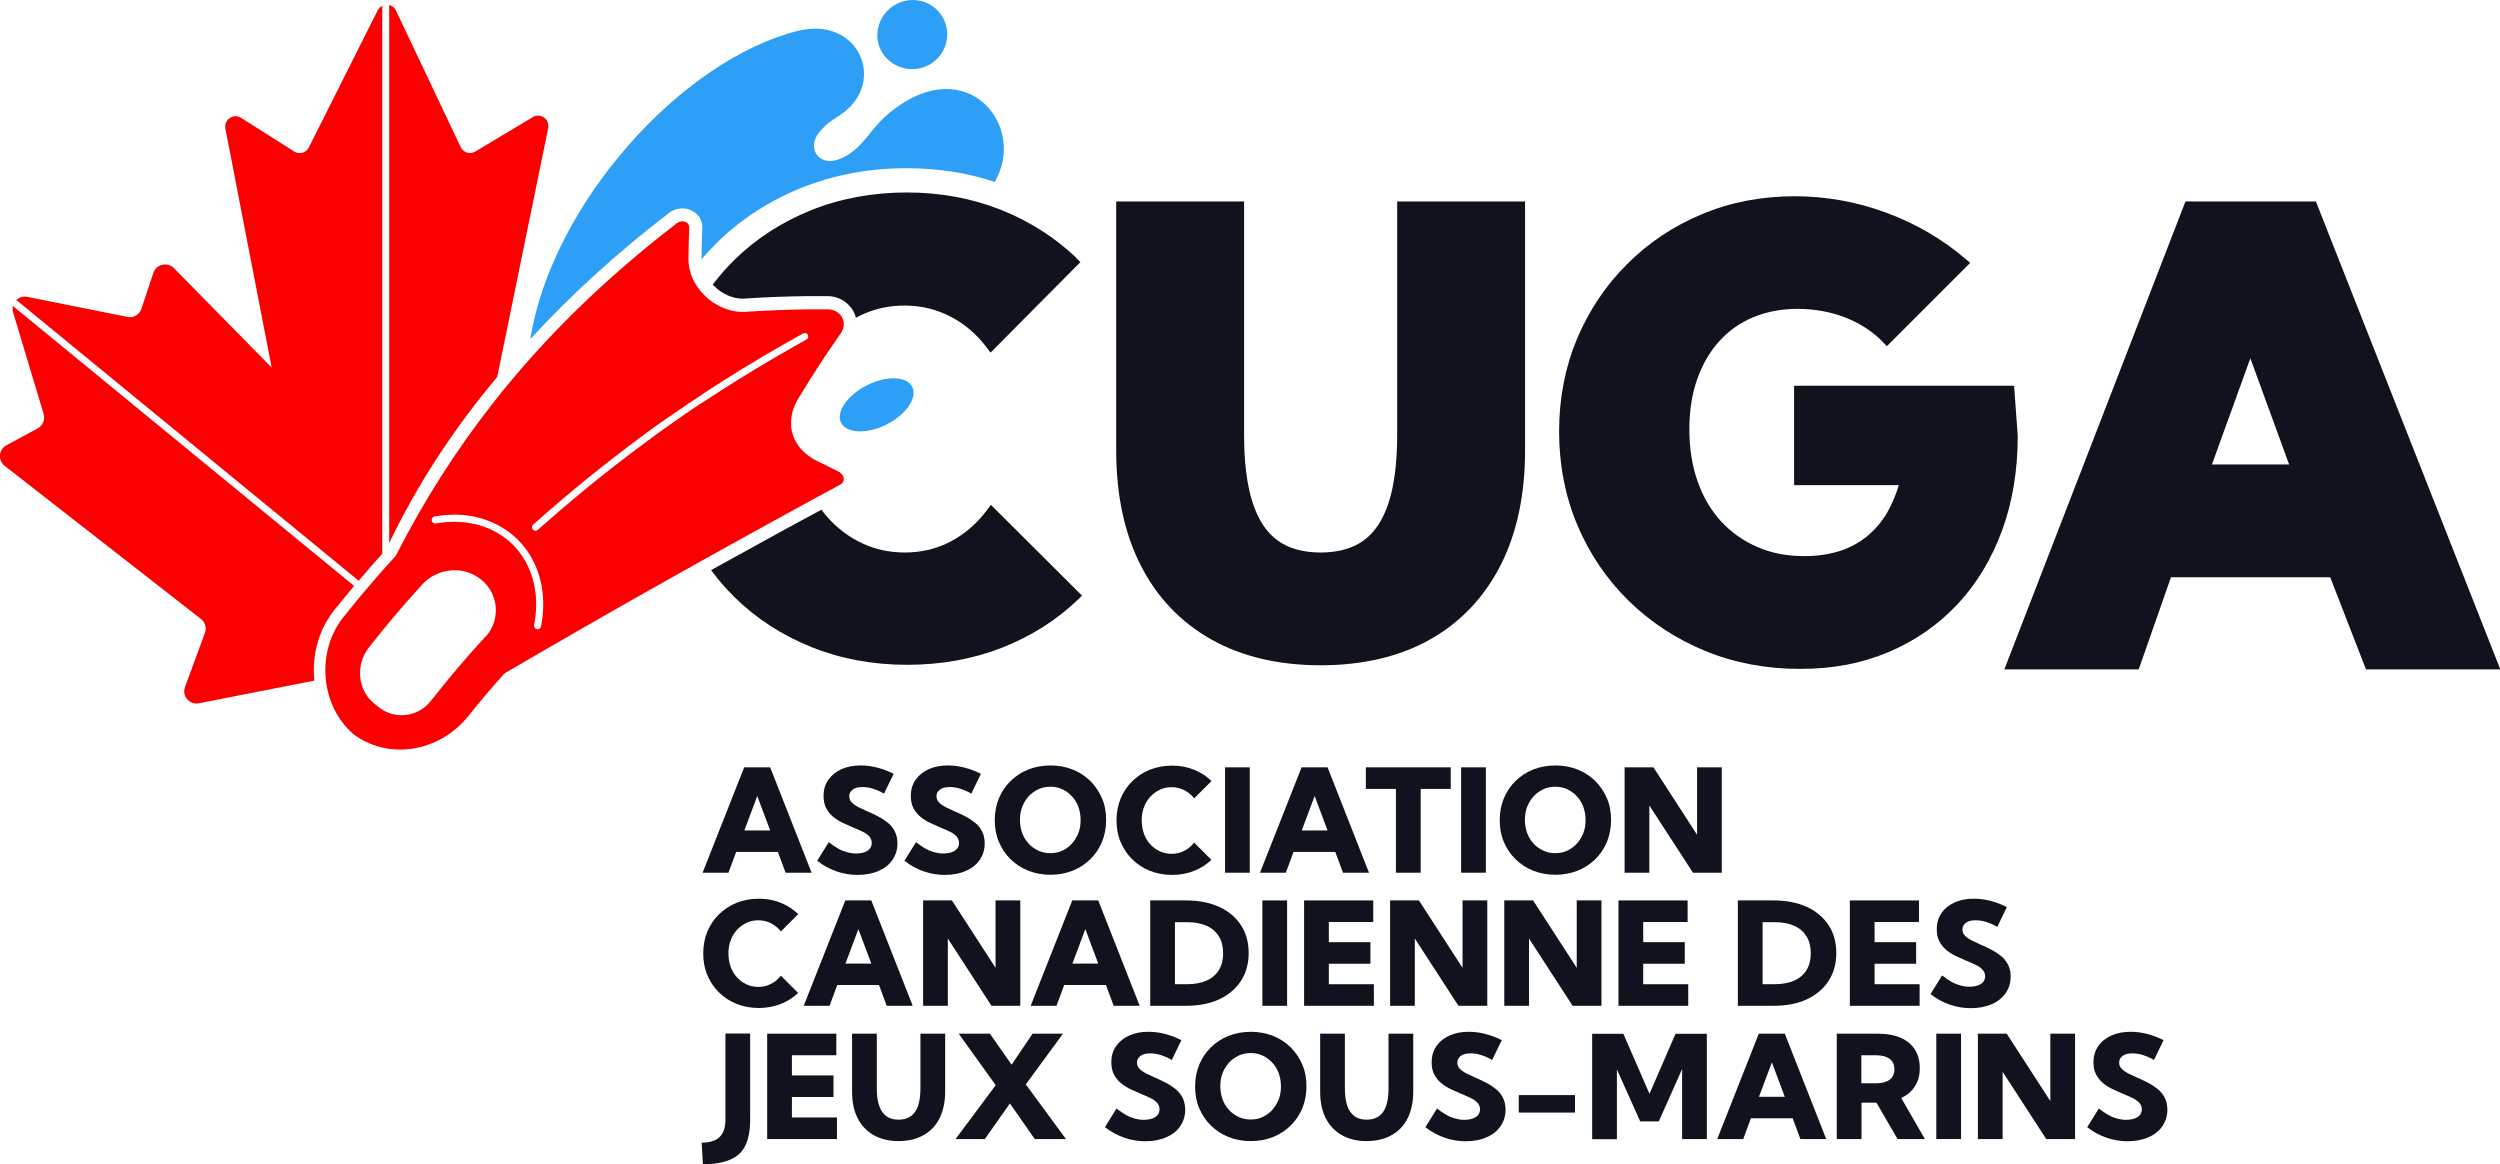 <?xml version="1.0" encoding="UTF-8"?>
<svg id="Labels" xmlns="http://www.w3.org/2000/svg" viewBox="0 0 158.73 73.92">
  <defs>
    <style>
      .cls-1 {
        fill: #2d9ff7;
        fill-rule: evenodd;
      }

      .cls-1, .cls-2, .cls-3 {
        stroke-width: 0px;
      }

      .cls-2 {
        fill: #fb0000;
      }

      .cls-3 {
        fill: #10121d;
      }
    </style>
  </defs>
  <g>
    <g>
      <path class="cls-3" d="m88.71,27.59c0,1.75-.18,3.2-.54,4.32-.35,1.08-.88,1.89-1.58,2.4-.7.51-1.62.77-2.74.77s-2.04-.26-2.74-.77c-.7-.51-1.23-1.32-1.58-2.4-.36-1.11-.54-2.57-.54-4.32v-14.8h-8.12v15.82c0,2.8.52,5.25,1.55,7.27,1.03,2.04,2.55,3.63,4.49,4.72,1.93,1.09,4.27,1.64,6.94,1.64s5.02-.55,6.95-1.64c1.94-1.09,3.44-2.68,4.48-4.72,1.03-2.03,1.55-4.47,1.55-7.27v-15.82h-8.12v14.8Z"/>
      <path class="cls-3" d="m127.86,24.49h-13.95v6.31h6.65c-.19.63-.43,1.2-.72,1.71-.35.61-.79,1.12-1.3,1.54-.5.41-1.09.73-1.75.94-.67.21-1.42.32-2.23.32-1.09,0-2.1-.19-2.98-.58-.88-.38-1.66-.93-2.3-1.62-.64-.7-1.15-1.55-1.49-2.53-.35-.99-.53-2.1-.53-3.31s.17-2.26.5-3.2c.33-.93.8-1.74,1.4-2.41.6-.66,1.32-1.17,2.16-1.52.84-.35,1.79-.53,2.83-.53s2.1.19,3.04.56c.93.37,1.73.89,2.37,1.56l.24.25,5.29-5.29-.27-.23c-1.49-1.28-3.2-2.27-5.07-2.96-1.87-.69-3.82-1.04-5.8-1.04-2.1,0-4.09.38-5.89,1.14-1.81.75-3.41,1.82-4.76,3.18-1.36,1.35-2.42,2.95-3.18,4.75-.75,1.8-1.13,3.78-1.13,5.87s.39,4.12,1.16,5.94c.77,1.83,1.87,3.44,3.25,4.8,1.39,1.36,3.02,2.43,4.87,3.19,1.85.76,3.87,1.14,6.01,1.14s3.95-.36,5.63-1.07c1.69-.71,3.16-1.74,4.38-3.04s2.17-2.89,2.83-4.69c.66-1.8.99-3.82.99-5.99l-.23-3.18Z"/>
      <path class="cls-3" d="m147.02,12.79h-8.26l-11.5,29.71h8.53l2.05-5.85h10.11l2.27,5.85h8.53l-11.71-29.71Zm-6.58,16.7l2.44-6.74,2.46,6.74h-4.9Z"/>
      <g>
        <path class="cls-3" d="m68.37,16.4c-1.36-1.3-2.97-2.34-4.8-3.07-1.83-.73-3.85-1.11-6-1.11s-4.22.38-6.08,1.13c-1.86.75-3.5,1.81-4.87,3.16-.5.49-.95,1.01-1.37,1.56.03.03.06.06.09.09.06.06.13.12.2.18.06.05.13.11.21.16.28.19.57.32.85.39h0s0,0,0,0c.08.02.16.04.25.05.08.01.16.02.24.02.04,0,.07,0,.11,0,1.73-.11,2.74-.14,4.13-.16.15,0,.29,0,.44,0,.02,0,.04,0,.06,0,.22,0,.45,0,.69,0,.58,0,1.12.25,1.47.68.14.16.24.35.31.55.02.05.03.1.04.15.12-.07.25-.13.37-.19.83-.39,1.74-.59,2.72-.59,1.05,0,2.04.24,2.94.71.9.47,1.67,1.14,2.29,1.97l.23.31,5.71-5.75-.25-.23Z"/>
        <path class="cls-3" d="m62.89,32.08l-.23.31c-.62.84-1.39,1.5-2.28,1.98-.89.47-1.87.71-2.93.71-.97,0-1.89-.2-2.72-.59-.83-.39-1.57-.95-2.2-1.66-.13-.15-.26-.31-.38-.47l-.07.04-.29.16h0s0,0,0,0c-.09.05-.19.1-.28.15-.18.1-.36.2-.54.29-.18.1-.36.19-.54.29l-.14.08-.15.08c-1.23.67-2.22,1.22-3.14,1.73h0s0,0,0,0c-.1.05-.18.1-.26.14h-.01s-.01.01-.01.01c-.39.21-.74.41-1.07.59h-.01s-.01.01-.01.01c-.09.05-.18.1-.27.15h0s0,0,0,0c-.07.04-.14.08-.21.12.45.61.95,1.19,1.49,1.72,1.37,1.35,3.01,2.41,4.87,3.16,1.86.75,3.9,1.13,6.08,1.13s4.2-.37,6.04-1.09c1.85-.73,3.47-1.76,4.82-3.06l.25-.24-5.78-5.76Z"/>
      </g>
    </g>
    <g>
      <path class="cls-2" d="m34.82,8.05s0,.05-.01.07l-3.24,15.81c-2.69,3.21-5.02,6.71-6.86,10.55V.32c.18.04.34.16.43.35l4.11,8.67c.06.12.14.21.25.28.13.08.28.11.43.09.08-.01.17-.04.25-.09l3.66-2.19s.06-.03.08-.04c.08-.04.17-.05.25-.05.11,0,.21.03.3.08.04.02.07.04.1.07.02.01.03.03.05.04.02.01.03.03.04.04.04.04.08.1.1.16h0c.04.1.06.21.05.33Z"/>
      <path class="cls-2" d="m19.97,43.21l-7.33,1.44c-.05.01-.1.02-.16.02-.53,0-.93-.53-.73-1.06l1.26-3.42c.12-.32.02-.68-.25-.89L.3,29.58c-.45-.35-.39-1.04.11-1.31l1.98-1.07c.33-.18.49-.56.38-.92l-1.94-6.45c-.04-.14-.04-.27-.01-.4l21.66,17.77c-.32.39-.67.81-1.08,1.32-1.14,1.3-1.61,3.03-1.44,4.68Z"/>
      <path class="cls-2" d="m22.77,36.87L1.04,19.05c.14-.14.33-.22.54-.22.05,0,.1,0,.16.02l6.35,1.27c.05.01.1.02.16.02.08,0,.16-.01.24-.04.04-.01.08-.03.11-.05.04-.02.07-.04.1-.06.03-.02.06-.05.09-.08.08-.08.15-.19.19-.31l.76-2.28s.03-.08.05-.12c.02-.04.04-.07.07-.1.01-.02.03-.03.04-.05.02-.02.03-.03.04-.04.03-.03.06-.05.09-.08.03-.02.07-.04.1-.06.11-.05.23-.08.35-.08.2,0,.4.07.56.23l6.21,6.32-2.94-15.18c-.08-.43.26-.78.64-.78.12,0,.24.03.35.1l3.38,2.14c.11.07.23.1.35.1.24,0,.47-.13.58-.36L23.98.66c.07-.14.17-.23.29-.29v34.79c-.59.65-1.04,1.17-1.49,1.71Z"/>
    </g>
    <g>
      <path class="cls-2" d="m24.69,35.77h.02v-.02s-.02.02-.02.02Z"/>
      <path class="cls-2" d="m53.37,30.01c-.37-.19-.63-.32-.92-.46-.12-.06-.25-.12-.41-.2-.04-.02-.07-.04-.11-.05-.61-.3-1.06-.7-1.35-1.17-.27-.44-.39-.94-.35-1.46.03-.45.18-.91.45-1.36.02-.04.04-.08.07-.11.98-1.61,1.52-2.44,2.64-4.05.1-.15.16-.31.18-.47.01-.13,0-.26-.04-.38-.04-.1-.09-.21-.16-.29-.18-.22-.47-.37-.83-.37-.24,0-.47,0-.68,0-.17,0-.33,0-.49,0-1.4.02-2.41.06-4.1.16-.17.01-.34,0-.51-.02-.12-.02-.24-.04-.36-.07-.4-.1-.78-.28-1.13-.51-.09-.06-.18-.13-.27-.2-.09-.07-.17-.15-.25-.23-.32-.31-.58-.67-.76-1.06-.06-.12-.11-.24-.14-.37-.09-.29-.14-.58-.14-.88.01-.8.02-1.21.05-2.01.01-.34-.39-.51-.72-.32-.02.01-.04.02-.06.04-4.49,3.45-8.42,7.24-11.77,11.54-2.28,2.92-4.29,6.07-6.04,9.5-.02.05-.05.09-.09.13-.13.14-.25.28-.37.41v.02h-.02c-.52.58-.94,1.06-1.36,1.56-.09.11-.19.23-.29.34-.33.39-.68.82-1.09,1.34-.99,1.13-1.4,2.63-1.27,4.06.12,1.35.72,2.65,1.78,3.56,2.31,1.69,5.45,1.05,7.22-1.1.9-1.12,1.36-1.66,2.31-2.73.03-.03.07-.06.1-.08,3.71-2.17,7.43-4.3,11.18-6.4.1-.06.19-.11.29-.16.36-.2.72-.4,1.07-.6.1-.06.19-.11.29-.16.1-.06.2-.11.29-.16.36-.2.72-.4,1.07-.6.1-.06.2-.11.29-.16,1.05-.58,2.09-1.15,3.14-1.73.1-.05.19-.11.29-.16.36-.2.72-.39,1.08-.59.1-.05.2-.11.29-.16.1-.05.2-.11.29-.16.36-.19.72-.39,1.08-.58.1-.05.2-.1.29-.16.11-.06.22-.12.33-.18,0,0,0,0,.01,0,.28-.16.27-.58-.04-.74Zm-22.54,10.4c-1.44,1.58-2.13,2.4-3.47,4.09-.82,1.04-2.3,1.22-3.33.39-.11-.09-.17-.14-.28-.23-.61-.49-.92-1.25-.89-2.01.02-.54.2-1.08.56-1.54.61-.77,1.08-1.35,1.55-1.91.54-.64,1.07-1.24,1.81-2.06.61-.68,1.46-.99,2.29-.93.62.05,1.22.31,1.69.78.94.94.96,2.46.08,3.43Zm3.52-.64c-.02.11-.11.18-.22.18-.01,0-.03,0-.04,0-.12-.02-.2-.14-.18-.26.33-1.68.04-3.27-.83-4.49-.78-1.1-1.99-1.81-3.39-2.01h0c-.64-.09-1.32-.08-2.02.05-.01,0-.02,0-.04,0-.11,0-.2-.08-.22-.19-.02-.12.06-.24.18-.26.75-.13,1.48-.15,2.16-.05h0c1.53.22,2.84,1,3.7,2.2.93,1.32,1.26,3.03.9,4.83Zm10.23-14.21c-.12.08-.24.16-.36.24-.43.29-.86.58-1.28.88-.11.08-.23.16-.34.24-.11.08-.23.16-.34.24-.41.29-.81.58-1.21.88-.11.08-.22.16-.32.24-2.26,1.67-4.44,3.46-6.58,5.36-.04.04-.1.06-.15.06-.06,0-.12-.03-.17-.08-.08-.09-.07-.23.02-.31,2.22-1.98,4.5-3.83,6.85-5.57.11-.08.22-.16.33-.25.41-.3.82-.59,1.24-.88.11-.08.23-.16.35-.24.12-.08.23-.16.35-.24.44-.31.88-.6,1.33-.9.12-.08.25-.16.37-.25,1.61-1.06,3.27-2.08,4.97-3.05.19-.11.39-.23.59-.33.25-.14.51-.29.76-.43.11-.06.25-.02.3.09.06.11.02.24-.09.3-.47.26-.95.53-1.41.8-.17.1-.35.2-.52.3-1.6.93-3.16,1.9-4.68,2.91Z"/>
    </g>
    <path class="cls-1" d="m58.91,4.16c1.1-.55,1.54-1.88,1-2.96s-1.86-1.51-2.96-.96-1.56,1.89-1.02,2.95,1.89,1.52,2.99.96Z"/>
    <path class="cls-1" d="m56.66,7.01c-1.39,1.1-1.61,2-2.73,2.76-1.81,1.21-2.8-.3-1.93-1.35.58-.72.98-.84,1.54-1.26,2.74-2.05.94-6.15-2.88-5.2-7.43,1.86-15.57,10.99-16.97,19.45,0,.04,0,.07-.01.11,2.59-2.82,5.5-5.47,8.81-8.01.04-.03.08-.06.11-.08h.01s.01-.01.01-.01c.22-.13.46-.19.71-.19.36,0,.69.14.93.38.23.23.35.55.33.88-.03.78-.04,1.17-.05,1.98.31-.37.64-.72.98-1.06,1.52-1.49,3.33-2.67,5.38-3.49,2.04-.82,4.28-1.24,6.66-1.24,1.98,0,3.86.29,5.6.87,2.07-3.58-1.76-8.26-6.52-4.52Z"/>
    <path class="cls-1" d="m56.29,26.95c1.25-.63,1.97-1.69,1.63-2.38s-1.62-.74-2.87-.11-1.99,1.7-1.65,2.38,1.65.74,2.9.11Z"/>
  </g>
  <g>
    <path class="cls-3" d="m46.26,55.41h-1.65l2.64-6.69h1.65l2.63,6.69h-1.65l-.49-1.32h-2.65l-.49,1.32Zm.99-2.68h1.65l-.82-2.19-.82,2.19Z"/>
    <path class="cls-3" d="m51.88,54.66l.74-1.19c.21.17.41.3.6.41.19.11.38.18.56.23.18.05.37.08.56.08.21,0,.39-.03.54-.08.15-.05.27-.13.35-.23.08-.1.12-.22.12-.36,0-.16-.06-.3-.16-.42-.11-.11-.25-.22-.43-.3-.18-.09-.38-.17-.59-.26-.21-.09-.43-.19-.65-.29s-.42-.23-.61-.38c-.18-.15-.33-.33-.45-.55-.11-.21-.17-.47-.17-.78,0-.4.1-.75.31-1.04s.48-.51.84-.67c.36-.16.76-.23,1.21-.23.33,0,.67.04,1.02.13.36.09.71.22,1.07.4l-.61,1.26c-.21-.13-.45-.23-.69-.31-.25-.08-.48-.11-.69-.11-.17,0-.32.02-.44.07s-.22.12-.29.21c-.07.09-.1.19-.1.31,0,.15.05.28.16.39.11.11.25.21.43.3.18.09.37.18.57.27.22.09.44.19.66.31.22.11.43.25.62.4.19.15.34.34.45.55.11.21.17.47.17.77,0,.4-.11.74-.32,1.05s-.51.54-.89.7c-.38.17-.83.25-1.33.25-.47,0-.91-.08-1.34-.23-.43-.15-.83-.37-1.19-.65Z"/>
    <path class="cls-3" d="m57.42,54.66l.74-1.19c.21.17.41.3.6.41.19.11.38.18.56.23.18.05.37.08.56.08.21,0,.39-.03.54-.08.15-.05.27-.13.35-.23.08-.1.12-.22.12-.36,0-.16-.06-.3-.16-.42-.11-.11-.25-.22-.43-.3-.18-.09-.38-.17-.59-.26-.21-.09-.43-.19-.65-.29s-.42-.23-.61-.38c-.18-.15-.33-.33-.45-.55-.11-.21-.17-.47-.17-.78,0-.4.1-.75.31-1.04s.48-.51.84-.67c.36-.16.76-.23,1.21-.23.33,0,.67.04,1.02.13.36.09.71.22,1.07.4l-.61,1.26c-.21-.13-.45-.23-.69-.31-.25-.08-.48-.11-.69-.11-.17,0-.32.02-.44.07s-.22.12-.29.21c-.07.09-.1.19-.1.31,0,.15.05.28.16.39.11.11.25.21.43.3.18.09.37.18.57.27.22.09.44.19.66.31.22.11.43.25.62.4.19.15.34.34.45.55.11.21.17.47.17.77,0,.4-.11.74-.32,1.05s-.51.54-.89.7c-.38.17-.83.25-1.33.25-.47,0-.91-.08-1.34-.23-.43-.15-.83-.37-1.19-.65Z"/>
    <path class="cls-3" d="m66.69,55.54c-.51,0-.98-.09-1.41-.26-.43-.17-.8-.42-1.12-.73-.32-.31-.56-.68-.74-1.1-.18-.42-.26-.88-.26-1.38s.09-.96.26-1.38c.18-.42.42-.79.74-1.1.32-.31.69-.56,1.12-.73.43-.17.9-.26,1.42-.26s.98.09,1.41.26.8.42,1.12.73c.31.31.56.68.74,1.1.18.42.26.88.26,1.38s-.09.96-.26,1.38c-.18.42-.42.79-.74,1.1-.32.31-.69.56-1.12.73s-.9.26-1.41.26Zm0-1.37c.27,0,.53-.05.76-.16.23-.11.44-.26.61-.45.17-.19.31-.42.41-.67.1-.26.14-.53.14-.83s-.05-.57-.14-.83c-.1-.26-.23-.48-.41-.67-.17-.19-.38-.34-.61-.45-.23-.11-.49-.16-.76-.16s-.53.05-.76.16c-.24.11-.44.26-.62.45-.17.19-.31.42-.41.67-.1.26-.14.53-.14.83s.05.57.14.83c.1.26.23.48.41.67.17.19.38.34.62.45.24.11.49.16.76.16Z"/>
    <path class="cls-3" d="m76.93,54.58c-.31.3-.68.54-1.11.71-.43.17-.89.26-1.4.26s-.98-.09-1.41-.26-.81-.42-1.12-.73c-.32-.31-.56-.68-.74-1.1-.18-.42-.26-.88-.26-1.38s.09-.96.26-1.38c.18-.42.42-.79.74-1.1.32-.31.69-.56,1.12-.73s.9-.26,1.41-.26.97.09,1.39.26c.42.17.8.41,1.11.72l-1.1,1.1c-.17-.22-.38-.39-.62-.52-.25-.12-.52-.19-.81-.19-.27,0-.52.05-.75.16-.23.11-.43.26-.61.45-.17.19-.31.41-.4.67-.1.26-.14.53-.14.83s.05.58.14.84.23.48.4.67c.17.19.37.34.61.45s.48.16.75.16c.29,0,.56-.06.8-.19.25-.12.45-.3.63-.52l1.11,1.11Z"/>
    <path class="cls-3" d="m79.35,55.41h-1.57v-6.69h1.57v6.69Z"/>
    <path class="cls-3" d="m81.65,55.41h-1.65l2.64-6.69h1.65l2.63,6.69h-1.65l-.49-1.32h-2.65l-.49,1.32Zm.99-2.68h1.65l-.82-2.19-.82,2.19Z"/>
    <path class="cls-3" d="m90.2,55.41h-1.57v-5.32h-1.91v-1.37h5.39v1.37h-1.91v5.32Z"/>
    <path class="cls-3" d="m94.34,55.41h-1.57v-6.69h1.57v6.69Z"/>
    <path class="cls-3" d="m98.75,55.54c-.51,0-.98-.09-1.41-.26-.43-.17-.8-.42-1.12-.73-.32-.31-.56-.68-.74-1.1-.18-.42-.26-.88-.26-1.38s.09-.96.26-1.38c.18-.42.42-.79.74-1.1.32-.31.69-.56,1.12-.73.43-.17.9-.26,1.42-.26s.98.09,1.41.26c.43.17.8.42,1.12.73.31.31.56.68.74,1.1.18.42.26.88.26,1.38s-.09.96-.26,1.38c-.18.42-.42.79-.74,1.1-.32.31-.69.56-1.12.73-.43.17-.9.26-1.41.26Zm0-1.37c.27,0,.53-.05.76-.16.23-.11.44-.26.61-.45.17-.19.31-.42.41-.67.1-.26.14-.53.14-.83s-.05-.57-.14-.83c-.1-.26-.23-.48-.41-.67-.17-.19-.38-.34-.61-.45-.23-.11-.49-.16-.76-.16s-.53.05-.76.16c-.24.11-.44.26-.62.45-.17.19-.31.42-.41.67-.1.26-.14.53-.14.83s.05.57.14.83c.1.26.23.48.41.67.17.19.38.34.62.45s.49.16.76.16Z"/>
    <path class="cls-3" d="m109.32,55.41h-1.83l-2.77-4.27v4.27h-1.57v-6.69h1.83l2.77,4.28v-4.28h1.57v6.69Z"/>
    <path class="cls-3" d="m50.69,63.03c-.31.3-.68.54-1.11.71-.43.17-.89.26-1.4.26s-.98-.09-1.41-.26-.81-.42-1.12-.73c-.32-.31-.56-.68-.74-1.1-.18-.42-.26-.88-.26-1.38s.09-.96.26-1.38c.18-.42.42-.79.74-1.1.32-.31.69-.56,1.12-.73s.9-.26,1.41-.26.97.09,1.39.26c.42.17.8.41,1.11.72l-1.1,1.1c-.17-.22-.38-.39-.62-.52-.25-.12-.52-.19-.81-.19-.27,0-.52.05-.75.16-.23.11-.43.26-.61.45-.17.19-.31.41-.4.67-.1.26-.14.53-.14.83s.05.58.14.84.23.48.4.67c.17.19.37.34.61.45s.48.16.75.16c.29,0,.56-.06.8-.19.25-.12.45-.3.63-.52l1.11,1.11Z"/>
    <path class="cls-3" d="m52.68,63.86h-1.65l2.64-6.69h1.65l2.63,6.69h-1.65l-.49-1.32h-2.65l-.49,1.32Zm.99-2.68h1.65l-.82-2.19-.82,2.19Z"/>
    <path class="cls-3" d="m64.78,63.86h-1.83l-2.77-4.27v4.27h-1.57v-6.69h1.83l2.77,4.28v-4.28h1.57v6.69Z"/>
    <path class="cls-3" d="m67.09,63.86h-1.65l2.64-6.69h1.65l2.63,6.69h-1.65l-.49-1.32h-2.65l-.49,1.32Zm.99-2.68h1.65l-.82-2.19-.82,2.19Z"/>
    <path class="cls-3" d="m73.03,63.86v-6.69h2.28c.81,0,1.5.14,2.1.41.59.27,1.05.66,1.38,1.16.33.5.49,1.09.49,1.77s-.16,1.26-.49,1.77c-.33.5-.79.89-1.38,1.17-.59.27-1.29.41-2.1.41h-2.28Zm1.57-1.37h.76c.49,0,.91-.08,1.25-.23.34-.15.6-.38.78-.67.18-.29.27-.65.27-1.07s-.09-.78-.27-1.07c-.18-.29-.44-.52-.78-.67-.34-.15-.76-.23-1.25-.23h-.76v3.95Z"/>
    <path class="cls-3" d="m81.72,63.86h-1.57v-6.69h1.57v6.69Z"/>
    <path class="cls-3" d="m82.8,63.86v-6.69h4.39v1.37h-2.82v1.28h2.64v1.37h-2.64v1.3h2.86v1.37h-4.43Z"/>
    <path class="cls-3" d="m94.43,63.86h-1.83l-2.77-4.27v4.27h-1.57v-6.69h1.83l2.77,4.28v-4.28h1.57v6.69Z"/>
    <path class="cls-3" d="m101.68,63.86h-1.83l-2.77-4.27v4.27h-1.57v-6.69h1.83l2.77,4.28v-4.28h1.57v6.69Z"/>
    <path class="cls-3" d="m102.76,63.86v-6.69h4.39v1.37h-2.82v1.28h2.64v1.37h-2.64v1.3h2.86v1.37h-4.43Z"/>
    <path class="cls-3" d="m110.34,63.86v-6.69h2.28c.81,0,1.5.14,2.1.41.59.27,1.05.66,1.38,1.16.33.5.49,1.09.49,1.77s-.16,1.26-.49,1.77-.79.89-1.38,1.17c-.59.27-1.29.41-2.1.41h-2.28Zm1.57-1.37h.76c.49,0,.91-.08,1.25-.23.34-.15.6-.38.78-.67.18-.29.27-.65.27-1.07s-.09-.78-.27-1.07c-.18-.29-.44-.52-.78-.67-.34-.15-.76-.23-1.25-.23h-.76v3.95Z"/>
    <path class="cls-3" d="m117.45,63.86v-6.69h4.39v1.37h-2.82v1.28h2.64v1.37h-2.64v1.3h2.86v1.37h-4.43Z"/>
    <path class="cls-3" d="m122.57,63.12l.74-1.19c.21.17.41.3.6.41.19.11.38.18.56.23.18.05.37.08.56.08.21,0,.39-.03.54-.08.15-.05.27-.13.35-.23.08-.1.12-.22.12-.36,0-.16-.06-.3-.17-.42-.11-.11-.25-.22-.43-.3-.18-.09-.38-.17-.59-.26-.21-.09-.43-.19-.65-.29-.22-.1-.42-.23-.61-.38-.18-.15-.33-.33-.45-.55s-.17-.47-.17-.78c0-.4.1-.75.31-1.04.2-.29.48-.51.84-.67.36-.16.76-.23,1.21-.23.33,0,.67.04,1.02.13.36.09.71.22,1.07.4l-.61,1.26c-.21-.13-.45-.23-.69-.31s-.48-.11-.69-.11c-.17,0-.32.02-.44.07-.13.05-.22.12-.29.21-.07.09-.1.19-.1.31,0,.15.05.28.16.39.11.11.25.21.43.3.18.09.37.18.57.27.22.09.44.19.66.31.22.11.43.25.62.4.19.15.34.34.45.55s.17.47.17.77c0,.4-.11.74-.32,1.05-.21.3-.51.54-.89.7-.38.17-.83.25-1.33.25-.47,0-.91-.08-1.34-.23-.43-.15-.83-.37-1.19-.65Z"/>
    <path class="cls-3" d="m44.63,73.92l-.08-1.37c.51,0,.9-.12,1.14-.36.25-.24.37-.61.37-1.1v-5.47h1.57v5.46c0,.68-.1,1.22-.3,1.64s-.52.72-.97.91-1.02.29-1.74.29Z"/>
    <path class="cls-3" d="m48.71,72.32v-6.69h4.39v1.37h-2.82v1.28h2.64v1.37h-2.64v1.3h2.86v1.37h-4.43Z"/>
    <path class="cls-3" d="m60.01,65.63v3.67c0,.65-.12,1.22-.35,1.69s-.58.83-1.02,1.08-.97.38-1.59.38-1.14-.13-1.58-.38c-.44-.25-.78-.61-1.02-1.08s-.35-1.03-.35-1.69v-3.67h1.57v3.47c0,.45.05.82.15,1.11.1.29.26.51.46.66.21.15.46.22.77.22s.57-.07.78-.22.36-.36.46-.66c.1-.29.15-.66.15-1.11v-3.47h1.57Z"/>
    <path class="cls-3" d="m67.68,72.32h-1.98l-1.58-2.26-1.59,2.26h-1.86l2.55-3.42-2.35-3.27h1.98l1.38,1.97,1.33-1.97h1.93l-2.36,3.22,2.55,3.47Z"/>
    <path class="cls-3" d="m70.15,71.57l.74-1.19c.21.17.41.3.6.41.19.11.38.18.56.23.18.05.37.08.56.08.21,0,.39-.03.54-.08.15-.05.27-.13.35-.23.08-.1.12-.22.12-.36,0-.16-.06-.3-.16-.42-.11-.11-.25-.22-.43-.3-.18-.09-.38-.17-.59-.26-.21-.09-.43-.19-.65-.29s-.42-.23-.61-.38c-.18-.15-.33-.33-.45-.55-.11-.21-.17-.47-.17-.78,0-.4.1-.75.31-1.04s.48-.51.84-.67c.36-.16.76-.23,1.21-.23.33,0,.67.04,1.02.13.36.09.71.22,1.07.4l-.61,1.26c-.21-.13-.45-.23-.69-.31-.25-.08-.48-.11-.69-.11-.17,0-.32.02-.44.07s-.22.12-.29.21c-.07.09-.1.19-.1.31,0,.15.05.28.16.39.11.11.25.21.43.3.18.09.37.18.57.27.22.09.44.19.66.31.22.11.43.25.62.4.19.15.34.34.45.55.11.21.17.47.17.77,0,.4-.11.74-.32,1.05s-.51.54-.89.7c-.38.17-.83.25-1.33.25-.47,0-.91-.08-1.34-.23-.43-.15-.83-.37-1.19-.65Z"/>
    <path class="cls-3" d="m79.41,72.45c-.51,0-.98-.09-1.41-.26-.43-.17-.8-.42-1.12-.73-.32-.31-.56-.68-.74-1.1-.18-.42-.26-.88-.26-1.38s.09-.96.26-1.38c.18-.42.42-.79.74-1.1.32-.31.69-.56,1.12-.73.43-.17.9-.26,1.42-.26s.98.09,1.41.26.8.42,1.12.73c.31.31.56.68.74,1.1.18.42.26.88.26,1.38s-.09.96-.26,1.38c-.18.42-.42.79-.74,1.1-.32.31-.69.56-1.12.73s-.9.26-1.41.26Zm0-1.37c.27,0,.53-.05.76-.16.23-.11.44-.26.61-.45.17-.19.31-.42.41-.67.1-.26.14-.53.14-.83s-.05-.57-.14-.83c-.1-.26-.23-.48-.41-.67-.17-.19-.38-.34-.61-.45-.23-.11-.49-.16-.76-.16s-.53.05-.76.16c-.24.11-.44.26-.62.45-.17.19-.31.42-.41.67-.1.26-.14.53-.14.83s.05.57.14.83c.1.26.23.48.41.67.17.19.38.34.62.45.24.11.49.16.76.16Z"/>
    <path class="cls-3" d="m89.73,65.63v3.67c0,.65-.12,1.22-.35,1.69s-.58.83-1.02,1.08-.97.38-1.59.38-1.14-.13-1.58-.38c-.44-.25-.78-.61-1.02-1.08s-.35-1.03-.35-1.69v-3.67h1.57v3.47c0,.45.05.82.15,1.11.1.29.26.51.46.66.21.15.46.22.77.22s.57-.07.78-.22.36-.36.46-.66c.1-.29.15-.66.15-1.11v-3.47h1.57Z"/>
    <path class="cls-3" d="m90.5,71.57l.74-1.19c.21.17.41.3.6.41.19.11.38.18.56.23.18.05.37.08.56.08.21,0,.39-.03.54-.08.15-.05.27-.13.35-.23.08-.1.12-.22.12-.36,0-.16-.06-.3-.17-.42-.11-.11-.25-.22-.43-.3-.18-.09-.38-.17-.59-.26-.21-.09-.43-.19-.65-.29-.22-.1-.42-.23-.61-.38-.18-.15-.33-.33-.45-.55s-.17-.47-.17-.78c0-.4.1-.75.31-1.04.2-.29.48-.51.84-.67.36-.16.76-.23,1.21-.23.33,0,.67.04,1.02.13.36.09.71.22,1.07.4l-.61,1.26c-.21-.13-.45-.23-.69-.31s-.48-.11-.69-.11c-.17,0-.32.02-.44.07-.13.05-.22.12-.29.21-.07.09-.1.19-.1.31,0,.15.05.28.16.39.11.11.25.21.43.3.18.09.37.18.57.27.22.09.44.19.66.31.22.11.43.25.62.4.19.15.34.34.45.55s.17.47.17.77c0,.4-.11.74-.32,1.05-.21.3-.51.54-.89.7-.38.17-.83.25-1.33.25-.47,0-.91-.08-1.34-.23-.43-.15-.83-.37-1.19-.65Z"/>
    <path class="cls-3" d="m100,70.64h-3.57v-1.11h3.57v1.11Z"/>
    <path class="cls-3" d="m108.37,72.32h-1.57v-4.44l-1.48,3.32h-1.18l-1.48-3.3v4.43h-1.57v-6.69h1.98l1.66,3.81,1.65-3.81h1.99v6.69Z"/>
    <path class="cls-3" d="m110.68,72.32h-1.65l2.64-6.69h1.65l2.63,6.69h-1.64l-.49-1.32h-2.65l-.49,1.32Zm.99-2.68h1.65l-.82-2.19-.82,2.19Z"/>
    <path class="cls-3" d="m122.21,72.32h-1.73l-1.34-2.31h-.95v2.31h-1.57v-6.69h2.62c.56,0,1.04.09,1.43.26.4.17.7.42.91.75s.31.72.31,1.18-.1.83-.31,1.15c-.2.32-.49.57-.87.74l1.5,2.6Zm-4.03-3.54h.93c.38,0,.67-.08.87-.23.2-.15.3-.37.3-.66s-.1-.51-.3-.66-.49-.23-.87-.23h-.93v1.78Z"/>
    <path class="cls-3" d="m124.51,72.32h-1.57v-6.69h1.57v6.69Z"/>
    <path class="cls-3" d="m131.75,72.32h-1.83l-2.77-4.27v4.27h-1.57v-6.69h1.83l2.77,4.28v-4.28h1.57v6.69Z"/>
    <path class="cls-3" d="m132.52,71.57l.74-1.19c.21.17.41.3.6.41.19.11.38.18.56.23.18.05.37.08.56.08.21,0,.39-.03.54-.08.15-.05.27-.13.35-.23.08-.1.12-.22.12-.36,0-.16-.06-.3-.17-.42-.11-.11-.25-.22-.43-.3-.18-.09-.38-.17-.59-.26-.21-.09-.43-.19-.65-.29-.22-.1-.42-.23-.61-.38-.18-.15-.33-.33-.45-.55s-.17-.47-.17-.78c0-.4.1-.75.31-1.04.2-.29.48-.51.84-.67.36-.16.76-.23,1.21-.23.33,0,.67.04,1.02.13.36.09.71.22,1.07.4l-.61,1.26c-.21-.13-.45-.23-.69-.31s-.48-.11-.69-.11c-.17,0-.32.02-.44.07-.13.05-.22.12-.29.21-.07.09-.1.19-.1.31,0,.15.05.28.16.39.11.11.25.21.43.3.18.09.37.18.57.27.22.09.44.19.66.31.22.11.43.25.62.4.19.15.34.34.45.55s.17.47.17.77c0,.4-.11.74-.32,1.05-.21.3-.51.54-.89.7-.38.17-.83.25-1.33.25-.47,0-.91-.08-1.34-.23-.43-.15-.83-.37-1.19-.65Z"/>
  </g>
</svg>